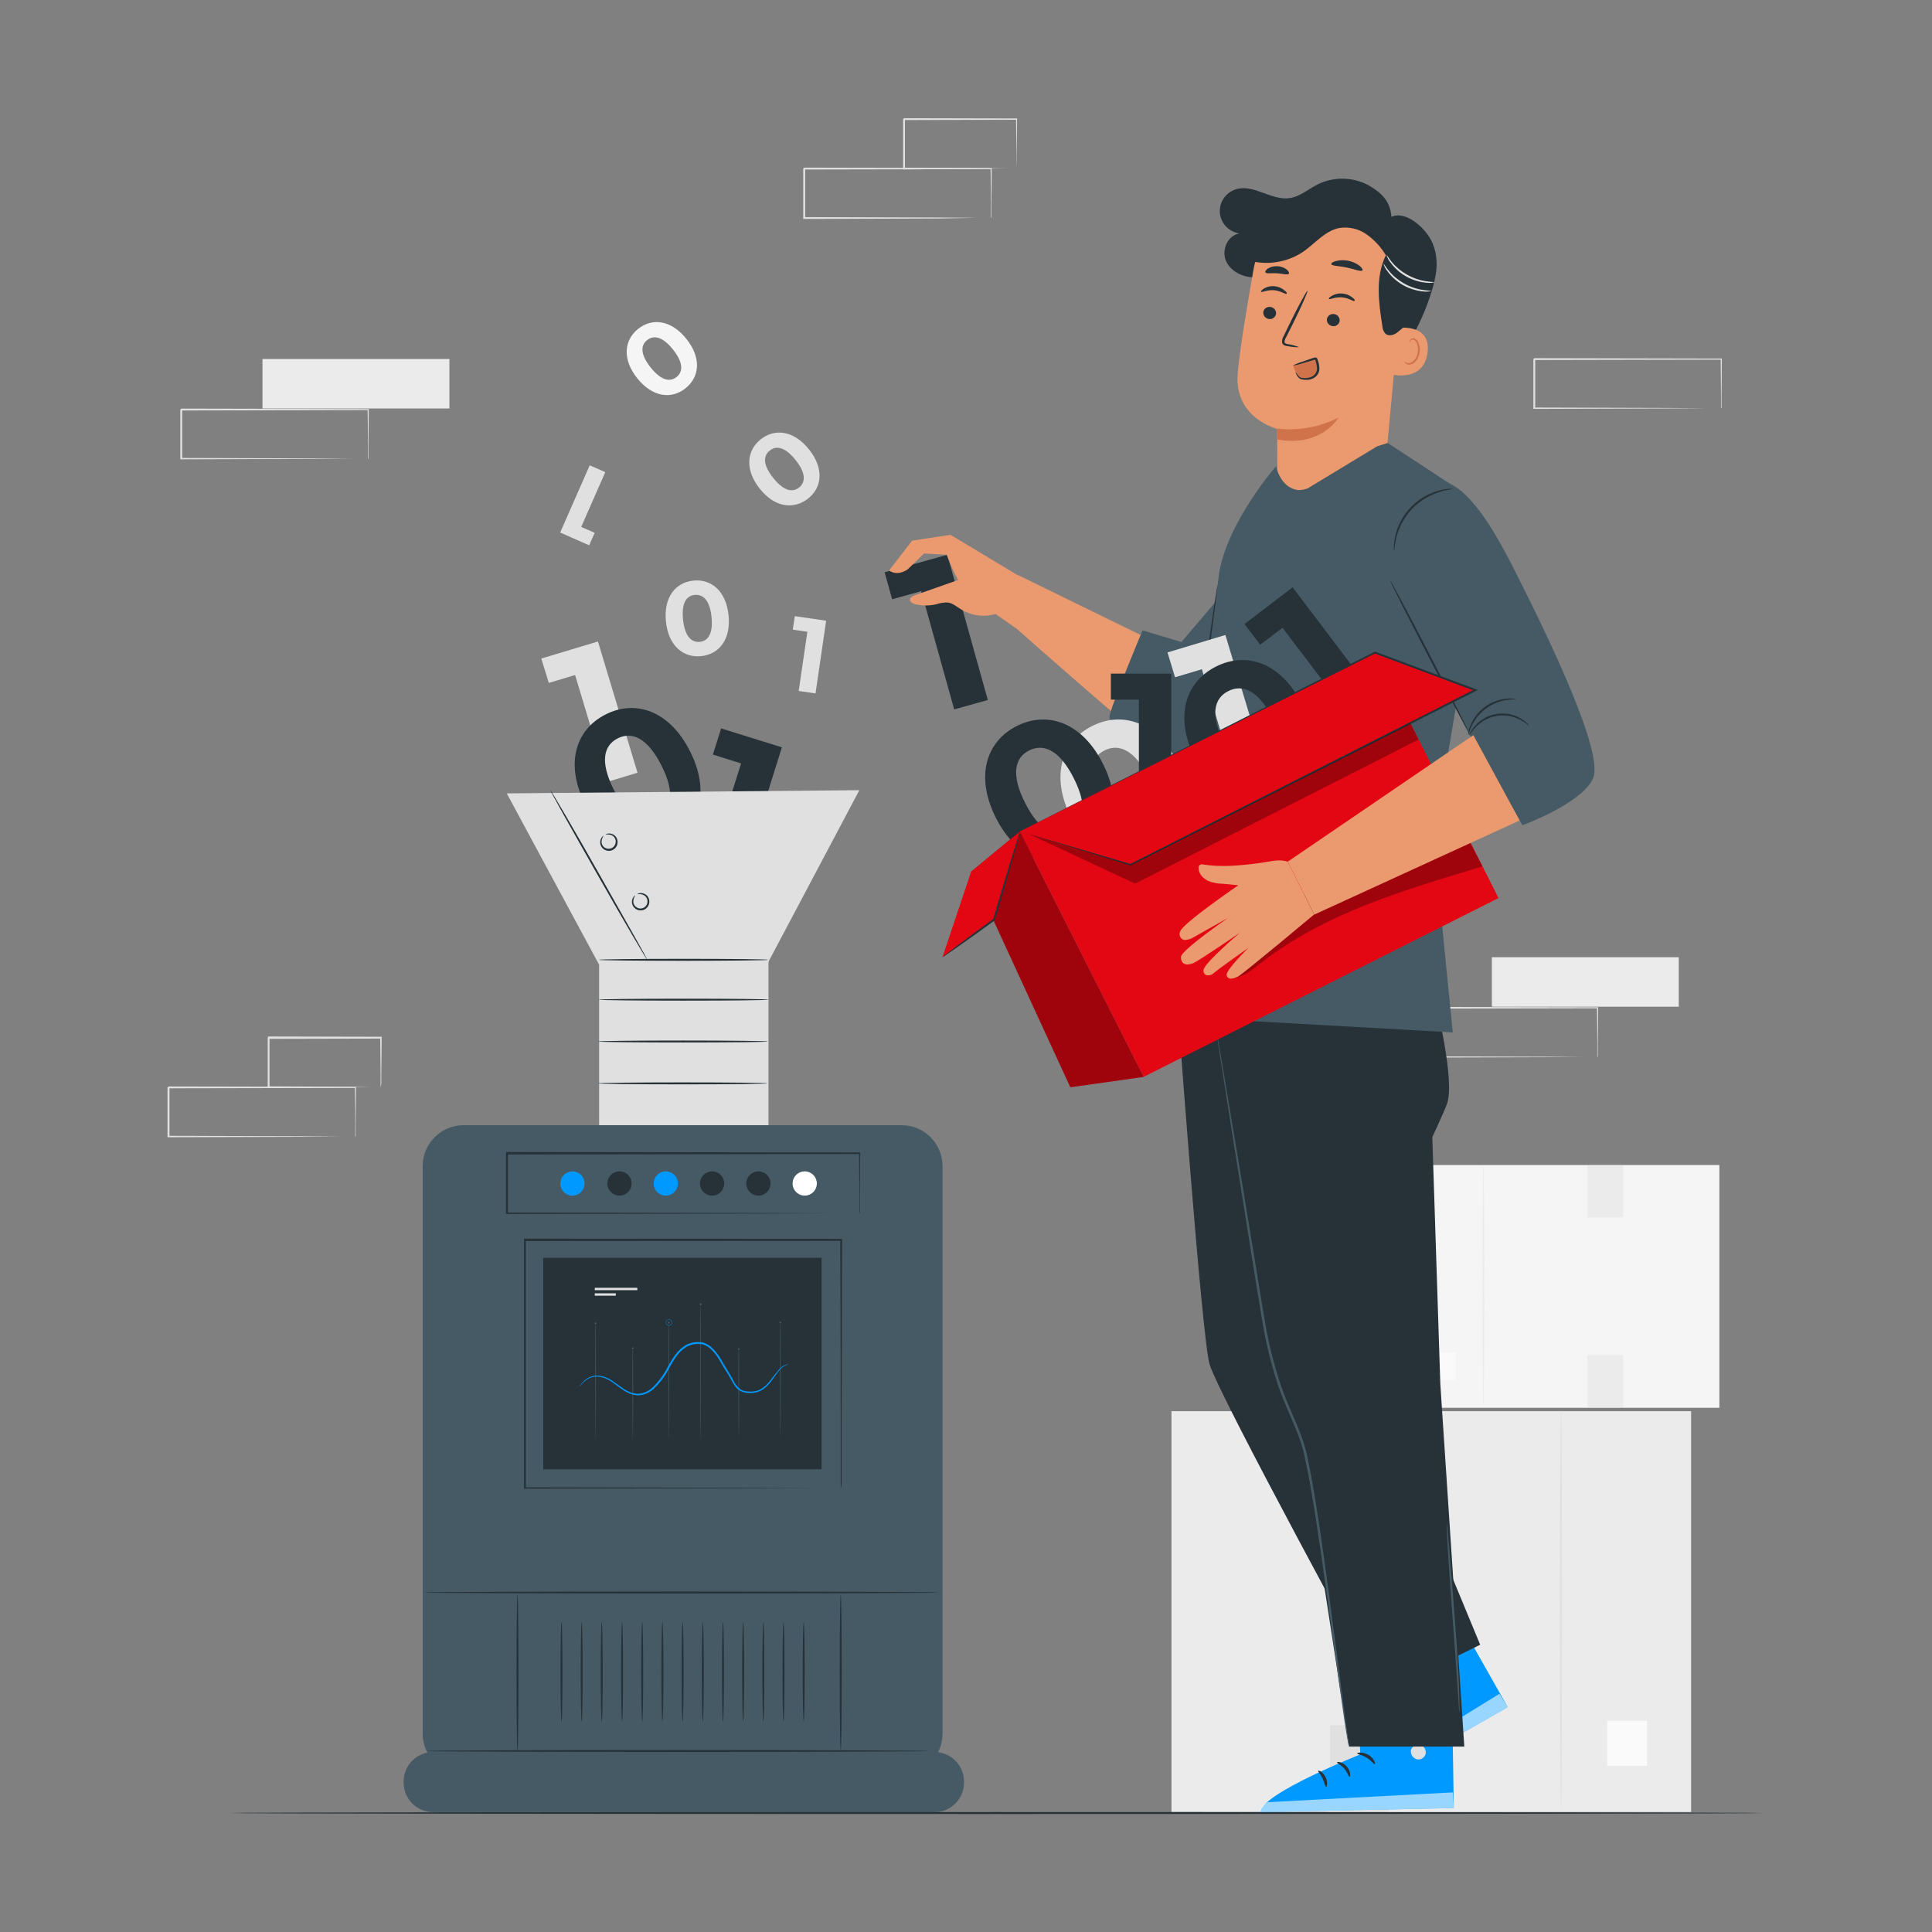 <?xml version="1.0" encoding="UTF-8"?>
<svg id="a" data-name="Layer 1" xmlns="http://www.w3.org/2000/svg" viewBox="0 0 566.929 566.929">
  <rect x="0" y="0" width="566.929" height="566.929" fill="#808080" stroke="none"/>
  <defs>
    <style>
      .b {
        fill: #e30613;
      }

      .b, .c, .d, .e, .f, .g, .h, .i, .j, .k, .l, .m {
        stroke-width: 0px;
      }

      .d {
        fill: #e0e0e0;
      }

      .e {
        fill: #f5f5f5;
      }

      .n {
        opacity: .3;
      }

      .f {
        fill: #fff;
      }

      .g {
        fill: #09f;
      }

      .o {
        opacity: .6;
      }

      .h {
        fill: #fafafa;
      }

      .i {
        fill: #263238;
      }

      .j {
        fill: #d1734a;
      }

      .k {
        fill: #ebebeb;
      }

      .l {
        fill: #eb996e;
      }

      .m {
        fill: #455a64;
      }
    </style>
  </defs>
  <path class="i" d="M363.074,55.423c5.055-1.245,10.101,3.444,15.301,2.719,3.165-.432,5.672-2.779,8.541-4.152,2.245-1.058,4.708-1.59,7.196-1.555,2.487.035,4.932.638,7.141,1.759,4.128,2.284,6.677,4.76,7.06,9.449,3.986-1.99,10.185,3.136,12.121,7.876,1.935,4.74,1.116,9.485-.463,14.387-2.628,8.432-6.909,16.281-12.601,23.102-.504.608-1.287,1.257-1.986.894-.218-.165-.393-.38-.51-.625-.117-.245-.172-.515-.16-.785-.491-4.57.363-9.153,1.013-13.713.65-4.559,1.114-9.246-.113-13.686-1.226-4.44-4.459-8.564-8.996-9.704-3.417-.656-6.962-.102-10.008,1.565-3.105,1.499-5.87,3.584-8.834,5.315-2.891,1.899-6.255,2.983-9.726,3.136-3.449-.03-7.049-1.829-8.342-4.967-1.294-3.139.59-7.415,4.007-7.937-1.551-.229-2.972-.978-4.022-2.121s-1.666-2.609-1.741-4.149c-.076-1.54.393-3.059,1.326-4.3.934-1.241,2.275-2.126,3.795-2.507Z"/>
  <path class="l" d="M363.179,109.735c.498-6.327,2.594-19.043,4.66-30.686,1.052-6.008,4.363-11.41,9.277-15.133,4.915-3.723,11.07-5.492,17.244-4.957l1.288.116c13.644,1.982,17.888,14.867,15.47,28.218l-4.691,50.425-24.152,20.056-7.419-11.041-.086-20.879s-12.621-3.149-11.591-16.119Z"/>
  <path class="j" d="M374.765,125.766c6.188.713,12.455-.407,17.999-3.216,0,0-4.923,8.745-17.97,6.427l-.029-3.211Z"/>
  <path class="i" d="M370.705,91.57c-.048.483.097.964.402,1.344.306.38.75.627,1.238.692.238.038.483.029.718-.026s.457-.156.653-.296c.196-.14.361-.317.487-.52.127-.203.21-.429.247-.664.047-.483-.099-.964-.408-1.342-.308-.378-.755-.622-1.245-.68-.237-.04-.48-.033-.715.021-.234.054-.455.153-.65.292-.195.139-.36.315-.485.518-.125.203-.208.428-.243.662Z"/>
  <path class="i" d="M370.047,85.637c.207.265,1.73-.653,3.817-.469,2.086.184,3.406,1.305,3.647,1.052.242-.253-.031-.552-.676-1.07-.823-.677-1.84-1.085-2.911-1.17-1.05-.096-2.106.141-3.011.675-.718.444-.976.862-.866.982Z"/>
  <path class="i" d="M389.364,93.658c-.047.484.099.968.408,1.347.308.38.755.626,1.246.688.238.038.481.029.715-.026.235-.055.456-.156.651-.296.194-.14.359-.317.483-.52.125-.203.208-.428.243-.663.048-.481-.097-.961-.403-1.339-.306-.378-.75-.623-1.237-.684-.238-.04-.482-.033-.717.02-.235.054-.457.153-.654.292-.196.139-.361.315-.488.518-.127.203-.21.428-.247.663Z"/>
  <path class="i" d="M389.963,87.74c.22.265,1.744-.653,3.817-.482,2.072.172,3.42,1.317,3.66,1.051.241-.266-.032-.565-.69-1.082-.829-.645-1.838-1.026-2.894-1.095-1.055-.098-2.115.139-3.024.676-.759.396-1.004.813-.869.931Z"/>
  <path class="i" d="M381.222,101.88c-1.037-.427-2.126-.721-3.24-.874-.518-.097-.988-.246-1.046-.596.005-.528.173-1.043.48-1.476l1.888-3.748c2.631-5.327,4.572-9.733,4.361-9.834-.211-.101-2.519,4.137-5.151,9.476-.643,1.305-1.25,2.561-1.823,3.769-.382.583-.547,1.278-.464,1.966.056.189.157.362.295.505s.307.253.495.319c.281.096.573.16.869.19,1.096.23,2.215.331,3.336.301Z"/>
  <path class="i" d="M390.662,77.51c.147.558,2.192.48,4.554,1.001,2.362.521,4.212,1.284,4.571.836.167-.224-.121-.761-.847-1.363-.977-.734-2.111-1.238-3.317-1.475-1.206-.237-2.451-.2-3.641.108-.909.241-1.337.593-1.32.894Z"/>
  <path class="i" d="M371.324,79.934c.31.486,1.751.14,3.436.258,1.685.118,3.07.581,3.442.132.167-.211-.039-.691-.608-1.225-.78-.597-1.732-.939-2.72-.979-.987-.064-1.969.168-2.82.664-.628.464-.871.919-.73,1.15Z"/>
  <path class="l" d="M409.669,96.281c.23-.013,10.334-1.684,9.236,7.159-1.098,8.842-10.564,6.433-10.564,6.433l1.328-13.592Z"/>
  <path class="j" d="M412.238,106.074s.136.131.388.28c.351.2.768.258,1.162.161.63-.286,1.171-.735,1.563-1.299.392-.564.621-1.221.664-1.902.124-.754.08-1.525-.129-2.26-.052-.285-.172-.554-.35-.785-.178-.231-.409-.417-.674-.543-.176-.068-.371-.073-.549-.015-.179.059-.333.177-.432.335-.153.235-.118.41-.168.425-.05.015-.177-.179-.03-.527.073-.215.222-.398.419-.515.276-.15.597-.195.903-.127.344.141.647.365.88.651.234.286.39.625.457.986.285.804.364,1.664.232,2.506-.284,1.767-1.412,3.33-2.758,3.546-.251.041-.508.025-.752-.046-.244-.071-.468-.196-.655-.365-.183-.292-.208-.492-.171-.507Z"/>
  <path class="i" d="M368.752,66.941c1.507-2.394,3.595-4.383,6.077-5.788,5.234-3.285,11.387-4.861,17.58-4.502,6.212.396,12.021,3.15,16.198,7.682,3.195,3.726,5.205,8.293,5.783,13.137.731,5.283.476,10.655-.751,15.852-.563,2.047-1.832,2.699-3.457,4.102-1.014.876-2.675,1.412-3.665.461-.522-.595-.826-1.345-.864-2.13-1.102-6.992-2.106-14.492,1.018-20.855-1.441-2.419-3.38-4.514-5.694-6.151-1.157-.816-2.467-1.397-3.855-1.71-1.389-.312-2.827-.35-4.231-.11-4.14.866-6.958,4.49-10.409,6.891-2.494,1.69-5.359,2.775-8.36,3.164-3.0.39-6.051.073-8.9-.923l3.53-9.12Z"/>
  <path class="d" d="M420.935,82.829c-.006-.101-.978-.07-2.489-.299-3.969-.617-7.563-2.656-10.09-5.724-.952-1.205-1.396-2.012-1.496-1.968.242.806.642,1.558,1.177,2.213,1.205,1.645,2.751,3.021,4.535,4.038,1.784,1.016,3.768,1.65,5.82,1.861.848.125,1.711.084,2.543-.119Z"/>
  <path class="d" d="M420.03,85.388c-.006-.101-.965-.071-2.477-.3-3.972-.608-7.569-2.648-10.089-5.724-.965-1.205-1.396-2.012-1.496-1.968.235.809.635,1.562,1.177,2.213,1.205,1.645,2.751,3.021,4.535,4.038,1.784,1.016,3.768,1.65,5.821,1.861.843.117,1.701.077,2.53-.119Z"/>
  <path class="j" d="M386.278,105.169c-1.389.335-2.76.741-4.108,1.216l-2.774.775c.385,1.137,1.015,2.978,2.074,3.585.603.342,1.284.526,1.981.533.696.007,1.383-.164,1.994-.494.857-.686,1.403-1.677,1.521-2.757.004-.993-.232-1.973-.688-2.858Z"/>
  <path class="i" d="M380.202,109.169s.016.289.221.731c.138.273.308.529.505.765.132.155.282.294.446.415.195.126.413.212.642.253.49.109.992.153,1.494.129.595-.004,1.183-.136,1.72-.388.606-.28,1.119-.725,1.477-1.281.375-.613.532-1.331.448-2.041-.063-.661-.203-1.312-.418-1.941-.039-.165-.091-.326-.155-.482-.051-.128-.138-.238-.252-.317-.114-.079-.249-.122-.389-.125-.181.027-.358.071-.53.131l-.415.137-2.916,1.01c-.917.256-1.8.62-2.629,1.082.944-.12,1.871-.338,2.769-.649l2.962-.861.429-.125c.109-.045.224-.077.341-.095.005.021.006.042.004.063.005.088.016.276.126.408.18.593.305,1.202.372,1.818.066.556-.046,1.118-.322,1.608-.276.49-.7.883-1.214,1.125-.891.39-1.878.512-2.838.35-.353-.034-.679-.2-.91-.465-.204-.202-.392-.419-.562-.648-.253-.389-.368-.621-.406-.607Z"/>
  <path class="e" d="M412.158,413.107h92.373v-71.241h-92.373v71.241Z"/>
  <path class="k" d="M435.3,412.597c.133,0,.233-15.878.233-35.481s-.1-35.482-.233-35.482-.233,15.878-.233,35.482.111,35.481.233,35.481Z"/>
  <path class="h" d="M419.986,404.891h7.085v-8.006h-7.085v8.006Z"/>
  <path class="k" d="M476.347,342.044h-10.489v15.202h10.489v-15.202Z"/>
  <path class="k" d="M476.347,397.684h-10.489v15.202h10.489v-15.202Z"/>
  <path class="k" d="M496.241,414.105h-152.484v117.612h152.484v-117.612Z"/>
  <path class="d" d="M458.041,530.884c-.166,0-.3-26.21-.3-58.544s.133-58.557.3-58.557.299,26.212.299,58.557-.133,58.544-.299,58.544Z"/>
  <path class="h" d="M483.313,504.95h-11.688v13.217h11.688v-13.217Z"/>
  <path class="d" d="M407.602,414.404h-17.32v25.092h17.32v-25.092Z"/>
  <path class="d" d="M407.602,506.267h-17.32v25.096h17.32v-25.096Z"/>
  <path class="k" d="M131.876,105.348h-54.852v14.514h54.852v-14.514Z"/>
  <path class="d" d="M107.97,134.676c-.005-.085-.005-.17,0-.255v-3.604c0-2.506,0-6.109-.1-10.644l.167.166-54.853.111.277-.277v14.481l-.277-.266,39.096.122,11.531.078h4.225-4.092l-11.476.077-39.285.122h-.277v-14.603l.277-.288,54.853.111h.177v.177c0,4.58-.077,8.216-.1,10.745v3.537c0,.189-.133.222-.144.211Z"/>
  <path class="k" d="M492.622,280.894h-54.851v14.514h54.851v-14.514Z"/>
  <path class="d" d="M468.719,310.233v-3.87c0-2.506-.056-6.109-.1-10.644l.166.166-54.852.111.277-.277v14.514l-.277-.277,39.096.122,11.532.077h4.225-4.092l-11.476.078-39.285.122h-.277v-14.614l.277-.277,54.852.1h.177v.166c0,4.579-.078,8.216-.1,10.744v3.537c-.037.08-.086.155-.144.222Z"/>
  <path class="d" d="M505.01,119.873c-.013-.085-.013-.17,0-.255v-3.604c0-2.506-.056-6.109-.099-10.644l.177.166-54.854.111c.122-.122-.288.277.266-.277v14.481l-.277-.266,39.096.122,11.542.078h4.227c-.086.016-.173.016-.255,0h-3.847l-11.477.077-39.286.122h-.266v-14.592l.288-.288,54.851.111h.168v.177c0,4.579-.069,8.216-.091,10.744v3.537c-.048.072-.104.139-.164.2Z"/>
  <path class="d" d="M104.244,333.595c-.008-.088-.008-.177,0-.266v-3.604c0-2.506,0-6.11-.1-10.644l.177.166-54.852.111c.122-.122-.288.277.266-.277v14.492l-.277-.277,39.096.122,11.509.1h3.936c.096-.014.193-.014.288,0h-4.103l-11.476.078-39.285.122h-.266v-14.614l.288-.288,54.853.111h.166v.177c0,4.579-.067,8.216-.089,10.745v3.537c-.039.073-.084.143-.133.211Z"/>
  <path class="d" d="M111.674,319.081v-3.958c0-2.55-.067-6.143-.111-10.556l.2.2-32.953.078.277-.277v14.481l-.266-.266,23.573.122,6.874.078h2.506c-.196.016-.392.016-.588,0h-1.808l-6.797.067-23.762.133h-.266v-14.758c-.067,0,.521-.532.277-.277l32.953.078h.211v.2c0,4.435-.088,8.105-.111,10.678v2.861c-.033.38-.104.755-.211,1.12Z"/>
  <path class="d" d="M290.778,63.968c-.009-.088-.009-.178,0-.266v-3.592c0-2.506-.055-6.109-.1-10.656l.177.177-54.852.111c.122-.133-.288.277.277-.288v14.514l-.277-.266,39.096.122,11.542.078h4.136c-.085.01-.17.01-.255,0h-3.848l-11.421.222-39.285.122h-.266v-14.78l.288-.277,54.852.111h.166v.166c0,4.59-.067,8.227-.088,10.755v3.526c-.041.078-.089.152-.144.222Z"/>
  <path class="d" d="M298.262,49.453c-.016-.092-.016-.185,0-.277v-3.67c0-2.55-.055-6.143-.111-10.556l.211.2-33.087.078.277-.277v14.481l-.277-.211,23.573.133,6.875.067h2.517c-.2.015-.399.015-.599,0h-1.796l-6.808.078-23.762.222h-.266v-14.747c-.067.055.532-.532.277-.288l32.965.078h.2v.211c0,4.435-.089,8.105-.111,10.678,0,1.198,0,2.218-.055,2.861-.056.643-.011.965-.022.942Z"/>
  <path class="d" d="M175.462,188.242l11.609,38.509-8.87,2.683-9.447-31.357-7.706,2.317-2.218-7.152,16.632-5.001Z"/>
  <path class="d" d="M195.421,182.454c-.765-7.074,2.716-11.509,7.984-12.075,5.267-.565,9.613,3.005,10.378,10.079s-2.683,11.509-7.984,12.075c-5.3.566-9.624-3.016-10.378-10.079ZM208.793,181.002c-.521-4.868-2.45-6.653-4.934-6.431-2.484.222-3.947,2.473-3.415,7.34.532,4.868,2.461,6.653,4.901,6.431,2.44-.222,3.97-2.473,3.438-7.34h.011Z"/>
  <path class="d" d="M222.953,143.402c-4.436-5.544-3.87-11.177.266-14.481,4.136-3.304,9.747-2.606,14.182,2.96,4.435,5.566,3.881,11.155-.277,14.414-4.158,3.26-9.746,2.717-14.17-2.894ZM233.476,135.008c-3.06-3.825-5.677-4.346-7.617-2.783-1.94,1.564-2.018,4.191,1.042,8.028,3.061,3.837,5.666,4.336,7.585,2.805,1.918-1.53,2.04-4.224-1.009-8.05Z"/>
  <path class="e" d="M186.983,110.981c-4.435-5.544-3.87-11.177.277-14.481,4.147-3.304,9.735-2.606,14.171,2.96,4.435,5.566,3.892,11.155-.277,14.481-4.17,3.327-9.735,2.595-14.171-2.96ZM197.506,102.587c-3.049-3.825-5.666-4.335-7.617-2.783-1.951,1.552-2.007,4.191,1.042,8.028,3.049,3.837,5.666,4.336,7.595,2.805,1.929-1.53,2.029-4.224-1.02-8.05Z"/>
  <path class="d" d="M242.423,182.144l-3.115,21.334-4.934-.721,2.539-17.364-4.269-.632.577-3.958,9.203,1.342Z"/>
  <path class="d" d="M164.375,156.275l8.671-19.737,4.568,2.007-7.063,16.078,3.947,1.73-1.608,3.659-8.515-3.737Z"/>
  <path class="i" d="M171.692,235.965c-5.965-11.853-2.783-21.888,6.043-26.334s18.772-1.031,24.749,10.822c5.977,11.853,2.839,21.854-6.032,26.323-8.87,4.468-18.772,1.042-24.76-10.811ZM194.123,224.666c-4.114-8.161-8.693-10.101-12.851-8.005-4.158,2.095-5.278,6.897-1.165,15.057,4.114,8.161,8.693,10.101,12.796,8.028,4.103-2.074,5.322-6.919,1.219-15.08Z"/>
  <path class="i" d="M229.439,219.3l-12.951,41.325-9.624-2.95,10.6-33.652-8.272-2.606,2.417-7.673,17.829,5.555Z"/>
  <path class="d" d="M148.707,232.816l27.032,50.151h49.364l27.066-51.094-103.462.942Z"/>
  <path class="d" d="M225.503,279.164h-49.696v51.005h49.696v-51.005Z"/>
  <path class="m" d="M264.565,330.18h-128.522c-6.632,0-12.008,5.376-12.008,12.008v166.553c0,6.632,5.376,12.008,12.008,12.008h128.522c6.632,0,12.008-5.376,12.008-12.008v-166.553c0-6.632-5.376-12.008-12.008-12.008Z"/>
  <path class="m" d="M274.212,514.121H127.108c-4.789,0-8.671,3.882-8.671,8.671v.298c0,4.789,3.882,8.671,8.671,8.671h147.105c4.789,0,8.671-3.882,8.671-8.671v-.298c0-4.789-3.882-8.671-8.671-8.671Z"/>
  <path class="i" d="M225.503,281.648c0,.155-11.154.288-24.926.288s-24.926-.133-24.926-.288c0-.155,11.166-.288,24.926-.288s24.926.122,24.926.288Z"/>
  <path class="i" d="M225.503,293.346c0,.155-11.154.288-24.926.288s-24.926-.133-24.926-.288c0-.155,11.166-.288,24.926-.288s24.926.1,24.926.288Z"/>
  <path class="i" d="M225.358,305.62c0,.166-11.165.288-24.926.288s-24.926-.122-24.926-.288,11.155-.288,24.926-.288,24.926.133,24.926.288Z"/>
  <path class="i" d="M225.226,317.906c0,.155-11.155.288-24.915.288s-24.926-.133-24.926-.288c0-.155,11.155-.288,24.926-.288s24.915.122,24.915.288Z"/>
  <path class="i" d="M189.932,281.648c-.133.078-6.653-10.999-14.47-24.749-7.817-13.749-14.104-24.948-13.971-25.025.133-.078,6.653,10.988,14.415,24.737,7.762,13.749,14.17,24.948,14.026,25.037Z"/>
  <path class="i" d="M177.68,244.913s.144-.167.499-.266c.523-.126,1.072-.075,1.564.144.38.157.713.411.966.735.253.324.417.71.476,1.116.094.503.035,1.023-.168,1.492-.204.469-.544.867-.976,1.141-.432.274-.936.413-1.447.398-.512-.015-1.007-.182-1.422-.481-.276-.194-.51-.443-.687-.73-.177-.288-.293-.608-.342-.943-.049-.334-.029-.675.058-1.001.088-.326.24-.631.45-.896.244-.288.433-.377.455-.344-.367.532-.572,1.161-.588,1.808.008.332.098.656.263.945.165.288.398.531.68.707.344.205.736.313,1.137.313s.793-.108,1.137-.313c.328-.23.588-.544.751-.908.164-.365.226-.768.18-1.165-.044-.33-.167-.644-.36-.914-.193-.271-.45-.49-.748-.638-.592-.246-1.243-.315-1.874-.2Z"/>
  <path class="i" d="M186.994,262.388s.144-.166.499-.266c.524-.121,1.073-.067,1.564.155.38.155.713.405.966.729.253.323.417.706.476,1.112.094.503.035,1.022-.168,1.492-.204.469-.544.867-.975,1.141-.432.275-.936.413-1.448.399-.512-.015-1.007-.183-1.422-.481-.276-.194-.51-.443-.687-.731-.177-.288-.294-.608-.342-.943-.049-.334-.029-.674.059-1.001.087-.326.24-.631.45-.896.243-.288.432-.366.454-.344-.369.536-.574,1.168-.588,1.819.009.332.1.656.265.944.164.288.397.531.678.708.333.229.725.355,1.13.363.404.007.801-.104,1.143-.32.341-.216.611-.528.777-.896.166-.368.22-.777.155-1.176-.042-.331-.165-.645-.358-.917-.194-.271-.452-.489-.751-.636-.586-.269-1.238-.357-1.874-.255Z"/>
  <path class="i" d="M241.092,369.077h-81.674v62.071h81.674v-62.071Z"/>
  <path class="i" d="M272.638,513.811c0,.155-33.042.285-73.791.285s-73.802-.13-73.802-.285,33.031-.289,73.802-.289,73.791.177,73.791.289Z"/>
  <path class="i" d="M246.703,436.692v-20.003c0-12.707-.078-30.88-.133-52.801l.244.233-92.785.056.288-.288v72.804l-.266-.255,66.983.122,19.005.067h6.354-6.276l-18.95.077-67.149.122h-.255v-73.359h.299l92.785.056h.244v.243c0,21.988-.089,40.205-.122,52.956v18.551c0,.887-.266,1.419-.266,1.419Z"/>
  <path class="g" d="M171.537,347.289c0,.704-.209,1.393-.601,1.978-.391.586-.948,1.042-1.599,1.311s-1.367.339-2.058.201c-.691-.139-1.325-.478-1.822-.978-.497-.499-.836-1.134-.972-1.825-.136-.691-.064-1.407.207-2.057.271-.65.729-1.205,1.316-1.595.587-.39,1.276-.597,1.98-.595.942.003,1.845.379,2.51,1.047.665.667,1.038,1.571,1.038,2.513Z"/>
  <path class="i" d="M185.342,347.289c0,.704-.209,1.392-.6,1.978-.391.585-.947,1.041-1.597,1.31-.651.27-1.366.34-2.057.203-.69-.137-1.325-.476-1.822-.974-.498-.498-.837-1.132-.974-1.823s-.067-1.406.203-2.056c.269-.651.725-1.206,1.311-1.598.585-.391,1.273-.6,1.977-.6.944,0,1.849.375,2.517,1.042.668.667,1.042,1.573,1.042,2.517Z"/>
  <path class="g" d="M198.925,347.289c0,.704-.209,1.393-.601,1.978-.392.586-.948,1.042-1.599,1.311-.651.269-1.367.339-2.058.201-.691-.139-1.325-.478-1.822-.978-.497-.499-.836-1.134-.972-1.825-.136-.691-.064-1.407.207-2.057.271-.65.729-1.205,1.316-1.595.586-.39,1.276-.597,1.98-.595.942.003,1.845.379,2.51,1.047.665.667,1.038,1.571,1.038,2.513Z"/>
  <path class="i" d="M212.518,347.289c0,.704-.209,1.392-.6,1.978-.391.585-.947,1.041-1.597,1.31s-1.366.34-2.056.203c-.69-.137-1.325-.476-1.823-.974-.498-.498-.837-1.132-.974-1.823-.137-.69-.067-1.406.203-2.056.269-.651.726-1.206,1.311-1.598.586-.391,1.274-.6,1.978-.6.467,0,.93.092,1.362.271.432.179.824.441,1.155.771.331.331.593.723.772,1.155s.271.895.271,1.362Z"/>
  <path class="i" d="M226.112,347.289c0,.704-.208,1.392-.6,1.978-.391.585-.947,1.041-1.597,1.31-.651.27-1.366.34-2.057.203-.69-.137-1.325-.476-1.822-.974-.498-.498-.837-1.132-.974-1.823-.137-.69-.067-1.406.203-2.056.269-.651.725-1.206,1.311-1.598.585-.391,1.273-.6,1.977-.6.944,0,1.849.375,2.517,1.042.668.667,1.042,1.573,1.042,2.517Z"/>
  <path class="f" d="M239.696,347.289c0,.704-.209,1.393-.601,1.978-.392.586-.948,1.042-1.599,1.311-.651.269-1.367.339-2.058.201-.691-.139-1.325-.478-1.822-.978-.497-.499-.836-1.134-.972-1.825-.136-.691-.064-1.407.207-2.057s.729-1.205,1.316-1.595c.587-.39,1.276-.597,1.981-.595.942.003,1.845.379,2.51,1.047.665.667,1.038,1.571,1.038,2.513Z"/>
  <path class="i" d="M275.876,467.306c0,.155-33.974.289-75.864.289s-75.864-.134-75.864-.289,33.963-.289,75.864-.289,75.864.134,75.864.289Z"/>
  <path class="i" d="M252.17,356.093v-4.602c0-3.005,0-7.385-.078-13.006l.144.144-103.462.144.288-.288v17.608l-.288-.277,73.602.122,21.866.077h7.994-7.851l-21.799.089-73.813.122h-.288v-18.184h.288l103.462.133h.155v.155c0,5.655-.067,10.068-.088,13.095v4.236c-.009.152-.055.3-.133.432Z"/>
  <path class="i" d="M151.857,513.811c-.155,0-.288-10.29-.288-22.989s.133-22.993.288-22.993c.155,0,.288,10.298.288,22.993s-.133,22.989-.288,22.989Z"/>
  <path class="i" d="M246.703,513.811c-.155,0-.288-10.29-.288-22.989s.133-22.993.288-22.993c.155,0,.288,10.298.288,22.993s-.133,22.989-.288,22.989Z"/>
  <path class="i" d="M164.773,505.239c-.155,0-.288-6.568-.288-14.66,0-8.096.133-14.66.288-14.66.155,0,.288,6.563.288,14.66,0,8.092-.122,14.66-.288,14.66Z"/>
  <path class="i" d="M170.695,505.239c-.155,0-.288-6.568-.288-14.66,0-8.096.133-14.66.288-14.66.155,0,.288,6.563.288,14.66,0,8.092-.122,14.66-.288,14.66Z"/>
  <path class="i" d="M176.571,505.239c-.155,0-.288-6.568-.288-14.66,0-8.096.133-14.66.288-14.66.155,0,.288,6.563.288,14.66,0,8.092-.078,14.66-.288,14.66Z"/>
  <path class="i" d="M182.537,505.239c-.155,0-.288-6.568-.288-14.66,0-8.096.133-14.66.288-14.66.155,0,.288,6.563.288,14.66,0,8.092-.122,14.66-.288,14.66Z"/>
  <path class="i" d="M188.457,505.239c-.155,0-.288-6.568-.288-14.66,0-8.096.133-14.66.288-14.66.155,0,.288,6.563.288,14.66,0,8.092-.122,14.66-.288,14.66Z"/>
  <path class="i" d="M194.379,505.239c-.155,0-.288-6.568-.288-14.66,0-8.096.133-14.66.288-14.66.155,0,.299,6.563.299,14.66,0,8.092-.133,14.66-.299,14.66Z"/>
  <path class="i" d="M200.311,505.239c-.166,0-.288-6.568-.288-14.66,0-8.096.122-14.66.288-14.66.167,0,.288,6.563.288,14.66,0,8.092-.133,14.66-.288,14.66Z"/>
  <path class="i" d="M206.232,505.239c-.166,0-.288-6.568-.288-14.66,0-8.096.122-14.66.288-14.66.167,0,.288,6.563.288,14.66,0,8.092-.133,14.66-.288,14.66Z"/>
  <path class="i" d="M212.152,505.239c-.166,0-.288-6.568-.288-14.66,0-8.096.122-14.66.288-14.66s.288,6.563.288,14.66c0,8.092-.133,14.66-.288,14.66Z"/>
  <path class="i" d="M218.074,505.239c-.166,0-.288-6.568-.288-14.66,0-8.096.122-14.66.288-14.66s.288,6.563.288,14.66c0,8.092-.133,14.66-.288,14.66Z"/>
  <path class="i" d="M223.995,505.239c-.166,0-.288-6.568-.288-14.66,0-8.096.122-14.66.288-14.66s.288,6.563.288,14.66c0,8.092-.133,14.66-.288,14.66Z"/>
  <path class="i" d="M229.916,505.239c-.166,0-.288-6.568-.288-14.66,0-8.096.122-14.66.288-14.66s.288,6.563.288,14.66c0,8.092-.133,14.66-.288,14.66Z"/>
  <path class="i" d="M235.837,505.239c-.155,0-.288-6.568-.288-14.66,0-8.096.133-14.66.288-14.66.155,0,.288,6.563.288,14.66,0,8.092-.133,14.66-.288,14.66Z"/>
  <path class="m" d="M185.685,422.687s-.088-6.065-.088-13.527,0-13.538.088-13.538.088,6.054.088,13.538-.033,13.527-.088,13.527Z"/>
  <path class="m" d="M216.776,422.687s-.088-6.065-.088-13.527,0-13.538.088-13.538.088,6.054.088,13.538-.044,13.527-.088,13.527Z"/>
  <path class="m" d="M196.297,422.688s-.088-7.762-.088-17.297,0-17.297.088-17.297c.089,0,.089,7.762.089,17.297s-.033,17.297-.089,17.297Z"/>
  <path class="m" d="M174.786,422.688s-.089-7.762-.089-17.297,0-17.297.089-17.297c.088,0,.088,7.762.088,17.297s-.033,17.297-.088,17.297Z"/>
  <path class="m" d="M228.974,422.688s-.088-7.762-.088-17.297,0-17.297.088-17.297.088,7.762.088,17.297-.044,17.297-.088,17.297Z"/>
  <path class="m" d="M205.611,422.688c-.056,0-.089-8.948-.089-19.959s0-19.958.089-19.958c.088,0,.077,8.948.077,19.958s-.033,19.959-.077,19.959Z"/>
  <path class="m" d="M185.941,395.622c0,.068-.027.133-.075.18-.048.048-.113.075-.18.075-.067,0-.132-.027-.18-.075-.048-.048-.075-.113-.075-.18.003-.067.03-.13.078-.177.047-.048.111-.075.177-.078.068,0,.133.027.18.075.048.048.075.113.075.18Z"/>
  <path class="m" d="M196.53,388.093c0,.068-.027.133-.075.18-.048.048-.113.075-.18.075-.067-.003-.13-.031-.177-.078-.047-.048-.075-.111-.078-.177,0-.068.027-.133.075-.18.048-.048.113-.075.18-.075s.133.027.18.075c.048.048.075.112.075.18Z"/>
  <path class="g" d="M196.297,388.991c-.238,0-.467-.095-.635-.263-.168-.168-.263-.397-.263-.635,0-.239.094-.469.262-.639.168-.17.397-.267.636-.27.241,0,.472.096.643.266.171.171.266.402.266.643-.003.239-.1.468-.27.636-.17.168-.4.263-.639.263ZM196.297,387.272c-.162,0-.321.048-.456.138-.135.09-.24.218-.302.368-.062.15-.078.315-.047.474.032.159.11.305.225.42.115.114.261.193.42.225.159.032.324.015.474-.047.15-.062.278-.168.368-.302.09-.135.138-.294.138-.456,0-.218-.086-.426-.24-.58-.154-.154-.362-.24-.58-.24Z"/>
  <path class="m" d="M205.855,382.737c.008.037.007.076-.001.113-.009.037-.026.071-.05.101-.024.029-.054.053-.088.07-.035.016-.072.025-.11.025s-.075-.008-.11-.025c-.034-.016-.064-.04-.088-.07-.024-.03-.041-.064-.05-.101-.009-.037-.009-.076-.001-.113-.008-.037-.007-.076.001-.112.009-.037.026-.072.05-.101.024-.029.054-.053.088-.07.035-.016.072-.025.11-.025s.076.009.11.025c.034.016.064.04.088.07.024.029.041.064.05.101.009.037.009.075.001.112Z"/>
  <path class="m" d="M217.031,395.877c0,.067-.027.132-.075.18-.048.048-.113.075-.18.075-.067,0-.132-.027-.18-.075-.048-.048-.075-.113-.075-.18,0-.068.027-.133.075-.18.048-.048.113-.075.18-.075.068,0,.133.027.18.075.048.048.075.113.075.18Z"/>
  <path class="m" d="M229.239,388.093c-.003.067-.03.13-.078.177-.047.047-.111.075-.177.078-.068,0-.133-.027-.18-.075-.048-.048-.075-.113-.075-.18s.027-.133.075-.18c.048-.048.113-.075.18-.075s.133.027.18.075c.048.048.075.112.075.18Z"/>
  <path class="m" d="M175.041,388.348c0,.033-.006.066-.019.096s-.032.058-.056.081c-.024.022-.052.04-.083.052-.031.012-.064.017-.097.015-.037.008-.076.007-.113-.002-.037-.009-.071-.026-.101-.05-.029-.024-.053-.054-.07-.088-.016-.034-.025-.072-.025-.11,0-.038.008-.076.025-.11.016-.035.04-.065.07-.088.03-.024.064-.041.101-.05.037-.009.076-.009.113-.002.067,0,.133.027.18.075.048.048.075.113.075.18Z"/>
  <path class="g" d="M231.38,400.334s-.277.067-.776.277c-.702.336-1.325.816-1.829,1.409-.687.754-1.375,1.796-2.218,2.971-.465.639-.98,1.24-1.541,1.796-.311.303-.644.581-.998.832-.379.26-.784.478-1.209.654-.916.377-1.904.547-2.894.499-.523-.013-1.043-.08-1.552-.2-.547-.114-1.064-.341-1.519-.665-.468-.333-.871-.751-1.187-1.231-.321-.466-.621-.965-.898-1.464-.554-1.009-1.109-2.018-1.796-3.038-.687-1.02-1.253-2.129-1.918-3.193-.651-1.096-1.437-2.105-2.34-3.005-.462-.442-.985-.816-1.552-1.109-.288-.149-.588-.272-.898-.366l-.466-.111h-.244c-.077-.006-.155-.006-.233,0-1.331-.116-2.666.166-3.837.809-1.152.709-2.15,1.64-2.938,2.739-.769,1.085-1.472,2.214-2.107,3.382-1.155,2.295-2.688,4.379-4.535,6.165-.904.828-1.991,1.432-3.171,1.763-.567.151-1.154.214-1.741.189-.569-.029-1.132-.134-1.674-.31-1-.357-1.944-.853-2.805-1.475-.832-.577-1.586-1.164-2.328-1.697-.69-.524-1.433-.974-2.218-1.342-.703-.32-1.451-.533-2.218-.632-.656-.074-1.32-.032-1.962.122-.144,0-.277.1-.421.133-.136.045-.269.097-.399.155-.242.111-.476.241-.699.388-.373.247-.726.525-1.053.831-.255.288-.499.521-.654.732-.159.226-.333.441-.521.643.119-.251.264-.489.432-.71.144-.222.388-.466.632-.776.32-.331.673-.628,1.053-.887.226-.158.463-.299.71-.421.133-.078.277-.111.421-.177.14-.06.285-.108.432-.144.67-.19,1.37-.251,2.062-.177.794.08,1.569.29,2.296.621.808.363,1.573.813,2.284,1.342.743.521,1.508,1.109,2.34,1.663.831.591,1.742,1.062,2.705,1.397.508.155,1.033.248,1.564.277.542.014,1.083-.049,1.608-.188,1.106-.321,2.121-.898,2.961-1.685,1.804-1.754,3.303-3.796,4.435-6.043.635-1.196,1.349-2.349,2.14-3.448.822-1.159,1.871-2.14,3.083-2.883,1.265-.697,2.708-1.002,4.147-.876h.532l.521.122c.334.11.66.243.976.399.612.317,1.176.72,1.674,1.197.925.937,1.733,1.984,2.406,3.116.677,1.109,1.275,2.217,1.907,3.204.632.987,1.242,2.062,1.785,3.071.454.987,1.116,1.865,1.94,2.572.408.294.873.502,1.364.61.484.112.978.175,1.475.188.932.057,1.866-.087,2.739-.421.389-.171.76-.379,1.109-.621.344-.234.67-.494.976-.776.555-.535,1.067-1.114,1.53-1.73.722-1.018,1.499-1.995,2.328-2.927.536-.597,1.2-1.067,1.94-1.375.193-.075.394-.127.599-.155.166-.011.244-.022.244-.011Z"/>
  <path class="d" d="M187.016,377.892h-12.485v.699h12.485v-.699Z"/>
  <path class="d" d="M180.707,379.511h-6.176v.699h6.176v-.699Z"/>
  <path class="l" d="M298.229,184.405s35.759,31.701,40.538,34.628c4.779,2.927,41.137-22.764,41.137-22.764l-13.638-28.951-21.156,24.105-46.37-22.675-.51,15.656Z"/>
  <path class="m" d="M335.275,184.982s-9.979,23.706-9.702,25.602c.277,1.896,10.6,11.798,13.549,11.798,1.614.33,3.209.745,4.779,1.242l9.203-3.249,6.553-47.246-12.962,15.268-11.421-3.415Z"/>
  <path class="i" d="M277.972,162.795l11.897,42.622-9.868,2.75-9.68-34.695-8.527,2.373-2.217-7.917,18.395-5.134Z"/>
  <path class="l" d="M301.867,170.734l-22.941-13.793-11.277,1.707-6.753,8.749c2.583,1.874,5.467-.333,5.467-.333l4.779-4.646,6.653.366s3.238,8.87,6.231,11.387c2.994,2.517,14.17,10.234,14.17,10.234l5.544-12.197-1.874-1.475Z"/>
  <path class="l" d="M284.425,169.049l-15.956,5.61c-.665.233-1.453.632-1.464,1.33-.011.699.843,1.109,1.552,1.32,2.042.482,4.168.482,6.209,0,1.07-.364,2.196-.536,3.327-.51,1.441.177,2.606,1.197,3.836,1.962,1.396.88,2.952,1.476,4.579,1.75,1.627.274,3.292.222,4.9-.152,1.607-.374,3.124-1.064,4.462-2.03,1.338-.965,2.472-2.187,3.334-3.593l-14.78-5.688Z"/>
  <path class="g" d="M395.372,475.367l15.457,24.872s-20.092,24.06-17.686,28.926l49.297-28.218-22.486-39.74-24.582,14.16Z"/>
  <path class="d" d="M424.844,489.414c.557-.125,1.142-.043,1.642.237.5.276.878.73,1.064,1.274.15.548.081,1.136-.191,1.641-.273.501-.729.877-1.272,1.054-.59.13-1.208.039-1.735-.259-.526-.294-.924-.777-1.115-1.351-.098-.592.038-1.196.38-1.688.342-.492.861-.833,1.45-.95"/>
  <g class="o">
    <path class="f" d="M442.44,500.947l-2.428-3.925-46.359,28.529s-1.641,2.22-.51,3.614l49.297-28.218Z"/>
  </g>
  <path class="i" d="M409.885,500.502c.144.233,1.408-.341,3.038-.255,1.63.091,2.839.756,3.005.531.166-.22-.987-1.408-2.96-1.494-1.974-.091-3.26.963-3.083,1.218Z"/>
  <path class="i" d="M405.938,505.55c.077.255,1.352.065,2.75.618,1.397.557,2.218,1.498,2.495,1.343.277-.155-.399-1.598-2.151-2.22-1.752-.617-3.227.026-3.093.259Z"/>
  <path class="i" d="M406.548,513.409c.244-.065-.111-1.464-1.486-2.427-1.375-.967-2.794-.842-2.783-.587.011.255,1.109.566,2.218,1.373,1.109.812,1.796,1.753,2.051,1.641Z"/>
  <path class="i" d="M406.992,494.384c.222.164,1.109-.799,2.55-1.485,1.441-.691,2.728-.868,2.728-1.11,0-.246-1.497-.557-3.16.276-1.663.833-2.351,2.194-2.118,2.319Z"/>
  <path class="g" d="M397.522,485.588l1.663,29.229s-29.15,11.512-29.372,16.944l56.793-1.196-.732-45.65-28.352.674Z"/>
  <path class="d" d="M416.694,511.98c.55.155,1.024.509,1.33.989.307.484.425,1.062.333,1.628-.133.557-.476,1.041-.957,1.351-.481.311-1.064.423-1.627.311-.582-.164-1.083-.54-1.404-1.049-.322-.514-.442-1.127-.336-1.723.2-.566.61-1.032,1.146-1.3s1.154-.32,1.726-.142"/>
  <g class="o">
    <path class="f" d="M426.606,530.564l-.255-4.603-54.331,2.872s-2.506,1.11-2.218,2.928l56.804-1.196Z"/>
  </g>
  <path class="i" d="M398.254,514.54c0,.276,1.409.376,2.794,1.244,1.386.864,2.129,2.017,2.384,1.896.255-.121-.188-1.71-1.885-2.729-1.696-1.019-3.36-.652-3.293-.41Z"/>
  <path class="i" d="M392.355,517.135c-.055.268,1.109.708,2.118,1.861,1.009,1.153,1.264,2.397,1.541,2.375.277-.022.421-1.585-.809-2.992-1.231-1.412-2.85-1.511-2.85-1.244Z"/>
  <path class="i" d="M389.118,524.333c.255.052.61-1.343-.133-2.841-.743-1.498-2.051-2.086-2.163-1.852-.111.233.71,1.032,1.298,2.276.588,1.239.721,2.392.998,2.418Z"/>
  <path class="i" d="M398.62,507.843c.122.246,1.386-.164,2.95-.086,1.563.078,2.805.54,2.949.298.144-.246-1.109-1.196-2.916-1.265-1.808-.065-3.127.833-2.983,1.054Z"/>
  <path class="i" d="M421.417,294.61s5.6,22.675,3.194,29.283c-.976,2.65-4.313,9.78-4.313,9.78l2.351,72.405,7.04,106.446h-33.818l-14.503-93.861s-5.089-8.615-7.052-16.044c-1.963-7.429-13.505-81.408-13.505-81.408v-28.519l60.607,1.919Z"/>
  <path class="i" d="M345.497,294.61s7.063,96.998,9.414,105.613c2.351,8.616,50.429,96.653,50.429,96.653l29.006-14.236-38.476-92.961v-89.724l-50.373-5.344Z"/>
  <path class="m" d="M357.073,302.959c-.013.185-.013.37,0,.554.055.388.133.92.222,1.597.222,1.453.532,3.515.931,6.165.843,5.378,2.051,13.095,3.548,22.609,1.497,9.513,3.327,20.923,5.344,33.53,1.02,6.309,2.04,12.94,3.216,19.803,1.129,7.11,2.892,14.105,5.267,20.901,2.55,6.952,6.187,13.306,7.418,20.125,1.452,6.786,2.473,13.416,3.459,19.726,1.907,12.64,3.448,24.04,4.768,33.617,1.32,9.582,2.362,17.332,3.171,22.678.399,2.673.721,4.745.976,6.14.133.678.222,1.209.299,1.598.029.181.07.358.122.531.019-.177.019-.363,0-.54-.056-.402-.122-.933-.222-1.611l-.854-6.166c-.699-5.389-1.708-13.135-2.95-22.695-1.242-9.556-2.739-21.001-4.612-33.652-.976-6.309-1.974-12.951-3.437-19.77-1.242-6.963-4.901-13.306-7.418-20.225-2.362-6.757-4.118-13.71-5.245-20.779-1.198-6.841-2.218-13.472-3.271-19.781-2.063-12.607-3.925-23.962-5.544-33.508-1.619-9.547-2.872-17.209-3.77-22.575-.455-2.639-.81-4.701-1.054-6.142-.122-.665-.222-1.198-.299-1.586-.006-.183-.028-.364-.067-.543Z"/>
  <path class="m" d="M424.589,446.904c-.059.738-.059,1.479,0,2.217,0,1.409.144,3.448.288,5.965.288,5.045.787,11.999,1.364,19.659.576,7.66,1.109,14.625,1.408,19.66.166,2.427.299,4.435.399,5.955.015.743.09,1.485.222,2.215.07-.734.07-1.477,0-2.215,0-1.408-.067-3.45-.177-5.976-.2-5.035-.621-12-1.209-19.673-.588-7.673-1.109-14.502-1.563-19.646-.211-2.417-.377-4.435-.51-5.943-.012-.744-.086-1.486-.222-2.217Z"/>
  <path class="m" d="M374.46,136.816s-13.76,15.645-16.632,30.769c-.521,2.706-15.024,132.979-15.024,132.979l37.865-1.863,22.642-133.057,4.868-34.728s-22.343,13.66-27.465,12.862c-5.123-.798-6.254-6.963-6.254-6.963Z"/>
  <path class="m" d="M428.924,144.223l-21.71-14.237-3.105.976-22.076,13.372-17.686,155.132,61.949,3.493-5.655-56.882,13.062-76.574-4.779-25.281Z"/>
  <path class="m" d="M403.777,155.577c1.508-13.25,14.98-19.958,25.148-11.354,5.389,4.569,10.434,13.129,15.046,22.176,10.888,21.478,26.788,54.598,23.484,62.016-3.304,7.418-20.701,13.738-20.701,13.738l-16.155-27.598-15.9-31.79-7.817-12.352s-3.947-7.462-3.105-14.836Z"/>
  <path class="i" d="M357.306,171.632c.017.088.017.178,0,.266l-.078.776c-.1.743-.222,1.741-.377,3.005-.355,2.65-.843,6.409-1.441,11.033-1.209,9.314-2.772,22.176-4.491,36.413-1.719,14.237-3.327,27.11-4.668,36.413-.643,4.646-1.197,8.405-1.619,10.999-.2,1.264-.366,2.217-.488,2.982-.055.31-.1.566-.144.776-.008.091-.031.181-.067.266-.009-.092-.009-.185,0-.277l.089-.776c.088-.732.222-1.741.377-3.005.344-2.65.842-6.409,1.441-11.022,1.209-9.314,2.772-22.176,4.491-36.424,1.719-14.248,3.326-27.099,4.657-36.402.654-4.657,1.209-8.416,1.619-11.011.211-1.253.377-2.217.488-2.982.067-.31.111-.566.144-.776.033-.211.067-.266.067-.255Z"/>
  <path class="i" d="M407.879,170.235c.144-.077,5.411,9.802,11.753,22.065,6.343,12.263,11.387,22.254,11.243,22.331-.144.078-5.4-9.802-11.753-22.065-6.354-12.264-11.376-22.254-11.243-22.331Z"/>
  <path class="i" d="M448.683,212.913c-.078.078-.876-.787-2.495-1.641-2.103-1.15-4.528-1.573-6.896-1.202-2.369.371-4.548,1.515-6.199,3.254-1.275,1.32-1.774,2.395-1.862,2.34-.089-.055.055-.299.299-.765.342-.667.767-1.289,1.264-1.852,1.647-1.906,3.916-3.167,6.405-3.559,2.489-.392,5.036.111,7.189,1.419.646.379,1.242.837,1.774,1.364.377.377.543.621.521.643Z"/>
  <path class="i" d="M444.813,205.151c0,.1-1.109,0-2.772.277-2.203.334-4.288,1.209-6.07,2.546-1.782,1.337-3.205,3.095-4.142,5.116-.721,1.552-.931,2.617-1.031,2.595.03-.953.257-1.889.665-2.75.867-2.153,2.304-4.028,4.159-5.423,1.854-1.395,4.055-2.257,6.363-2.494.942-.149,1.904-.104,2.827.133Z"/>
  <path class="i" d="M426.252,143.469c0,.111-1.541.166-3.892.909-3.062.955-5.832,2.672-8.05,4.989-2.182,2.345-3.742,5.201-4.535,8.305-.61,2.395-.588,3.947-.699,3.936-.074-.364-.097-.738-.067-1.109.027-.989.149-1.973.366-2.938.681-3.233,2.243-6.215,4.513-8.616,2.27-2.401,5.16-4.128,8.349-4.989.958-.262,1.938-.433,2.927-.51.361-.051.728-.043,1.087.022Z"/>
  <path class="d" d="M314.307,239.935c-6.098-12.108-2.849-22.353,6.165-26.889,9.015-4.535,19.182-1.108,25.281,11.088,6.099,12.197,2.905,22.276-6.187,26.889-9.092,4.612-19.16,1.009-25.259-11.088ZM337.215,228.392c-4.202-8.327-8.87-10.312-13.128-8.172-4.258,2.14-5.378,7.052-1.187,15.379,4.191,8.327,8.87,10.312,13.073,8.205,4.202-2.107,5.433-7.074,1.242-15.412Z"/>
  <path class="i" d="M292.208,239.935c-6.098-12.108-2.849-22.353,6.165-26.889,9.014-4.535,19.182-1.053,25.281,11.088,6.098,12.141,2.894,22.32-6.165,26.888-9.059,4.569-19.182,1.009-25.281-11.088ZM315.105,228.392c-4.191-8.327-8.87-10.312-13.117-8.172-4.247,2.14-5.389,7.052-1.187,15.379,4.202,8.327,8.87,10.312,13.062,8.206,4.191-2.107,5.444-7.074,1.242-15.413Z"/>
  <path class="d" d="M359.579,186.335l11.853,39.318-9.104,2.75-9.646-32.022-7.873,2.362-2.217-7.296,16.987-5.112Z"/>
  <path class="i" d="M350.654,222.493c-6.098-12.097-2.85-22.342,6.154-26.888,9.004-4.546,19.182-1.109,25.281,11.088,6.098,12.197,2.905,22.32-6.165,26.889-9.07,4.569-19.127,1.02-25.269-11.088ZM373.55,210.962c-4.202-8.327-8.87-10.312-13.117-8.172-4.246,2.14-5.388,7.052-1.186,15.379,4.202,8.327,8.87,10.312,13.062,8.194,4.191-2.118,5.477-7.074,1.286-15.401h-.044Z"/>
  <path class="i" d="M343.701,197.667v41.081h-9.502v-33.452h-8.216v-7.629h17.718Z"/>
  <path class="i" d="M379.305,172.353l24.815,32.732-7.573,5.744-20.203-26.611-6.553,4.967-4.601-6.076,14.115-10.755Z"/>
  <path class="b" d="M403.444,191.521l-104.132,52.464,36.28,72.009,104.132-52.464-36.28-72.009Z"/>
  <path class="b" d="M299.315,243.993l32.432,9.769,101.2-51.216-29.494-11.021-104.139,52.468Z"/>
  <path class="i" d="M299.316,243.993l104.006-52.712.111-.055h.122l29.117,10.866.377.144.621.233-.588.299-101.278,51.16h-.133l-32.377-9.979,32.488,9.602h-.144l101.156-51.315v.532l-.377-.144-29.117-10.889h.222l-104.205,52.258Z"/>
  <path class="b" d="M335.595,316.01l-21.511,3.038-29.128-63.258,14.359-11.798,36.28,72.017Z"/>
  <g class="n">
    <path class="c" d="M335.595,316.01l-21.511,3.038-29.128-63.257,14.281-11.776,36.358,71.995Z"/>
  </g>
  <path class="b" d="M284.957,255.79l-8.393,25.07,15.091-11.01,7.662-25.858-14.359,11.798Z"/>
  <path class="b" d="M276.563,280.86l15.091-11.01,7.662-25.858"/>
  <path class="i" d="M299.315,243.993c-.09.593-.224,1.178-.399,1.752l-1.308,4.713c-1.109,3.98-2.706,9.458-4.502,15.523-.399,1.364-.798,2.694-1.175,3.98v.089l-.078.055c-4.302,3.127-8.094,5.855-10.822,7.762l-3.226,2.218c-.381.288-.785.544-1.209.765.337-.344.709-.652,1.109-.921l3.127-2.395c2.672-2.007,6.42-4.79,10.711-7.928l-.111.144c.388-1.286.776-2.617,1.175-3.97,1.796-6.043,3.448-11.51,4.668-15.457l1.475-4.668c.14-.57.329-1.126.565-1.663Z"/>
  <g class="n">
    <path class="c" d="M362.451,286.959c2.861-.577,5.2-2.55,7.506-4.346,18.772-14.68,42.256-21.5,65.087-28.375,0,0-6.952-12.906-6.509-12.906,0,0-43.51,18.506-43.953,19.171-.443.665-15.08,15.013-15.08,15.013l-7.052,11.443Z"/>
  </g>
  <path class="l" d="M360.887,254.072c-2.698.127-5.403-.018-8.072-.432-.136-.027-.277-.022-.411.013-.134.035-.259.099-.366.189-.106.089-.191.201-.249.327-.057.127-.086.264-.083.403,0,1.109.444,2.705,2.794,3.914,1.409.569,2.916.859,4.436.854,2.506.222,4.435.432,4.435.432,0,0-16.044,10.989-16.987,13.428-.123.2-.205.422-.24.655-.035.232-.024.469.034.697.058.228.161.441.303.628.142.187.32.343.524.46.699.532,2.528-.211,2.528-.211l10.745-6.032s-13.55,9.38-13.705,11.31c-.155,1.929,1.187,2.905,3.571,1.919,1.774-.743,13.694-8.926,13.694-8.926,0,0-10.567,8.981-10.678,10.955-.111,1.974,2.007,1.851,2.983.909.975-.942,10.234-7.462,10.234-7.462,0,0-6.753,6.575-6.42,8.072.333,1.497,1.996,1.031,3.327.388,1.33-.643,22.32-18.195,22.32-18.195l-7.474-15.013-.288-.532c-2.151-.632-4.114-.244-6.332.122-3.514.598-7.061.975-10.622,1.131Z"/>
  <path class="l" d="M432.339,215.73l-54.453,37.111,7.762,15.545,60.285-27.631-13.594-25.025Z"/>
  <g class="n">
    <path class="c" d="M302.221,244.869l30.869,14.426,83.193-42.29-2.428-4.79-82.107,41.547-29.528-8.893Z"/>
  </g>
  <path class="i" d="M517.77,532.015c0,.168-100.9.289-225.218.289s-225.242-.121-225.242-.289c0-.164,100.824-.289,225.242-.289s225.218.134,225.218.289Z"/>
</svg>
